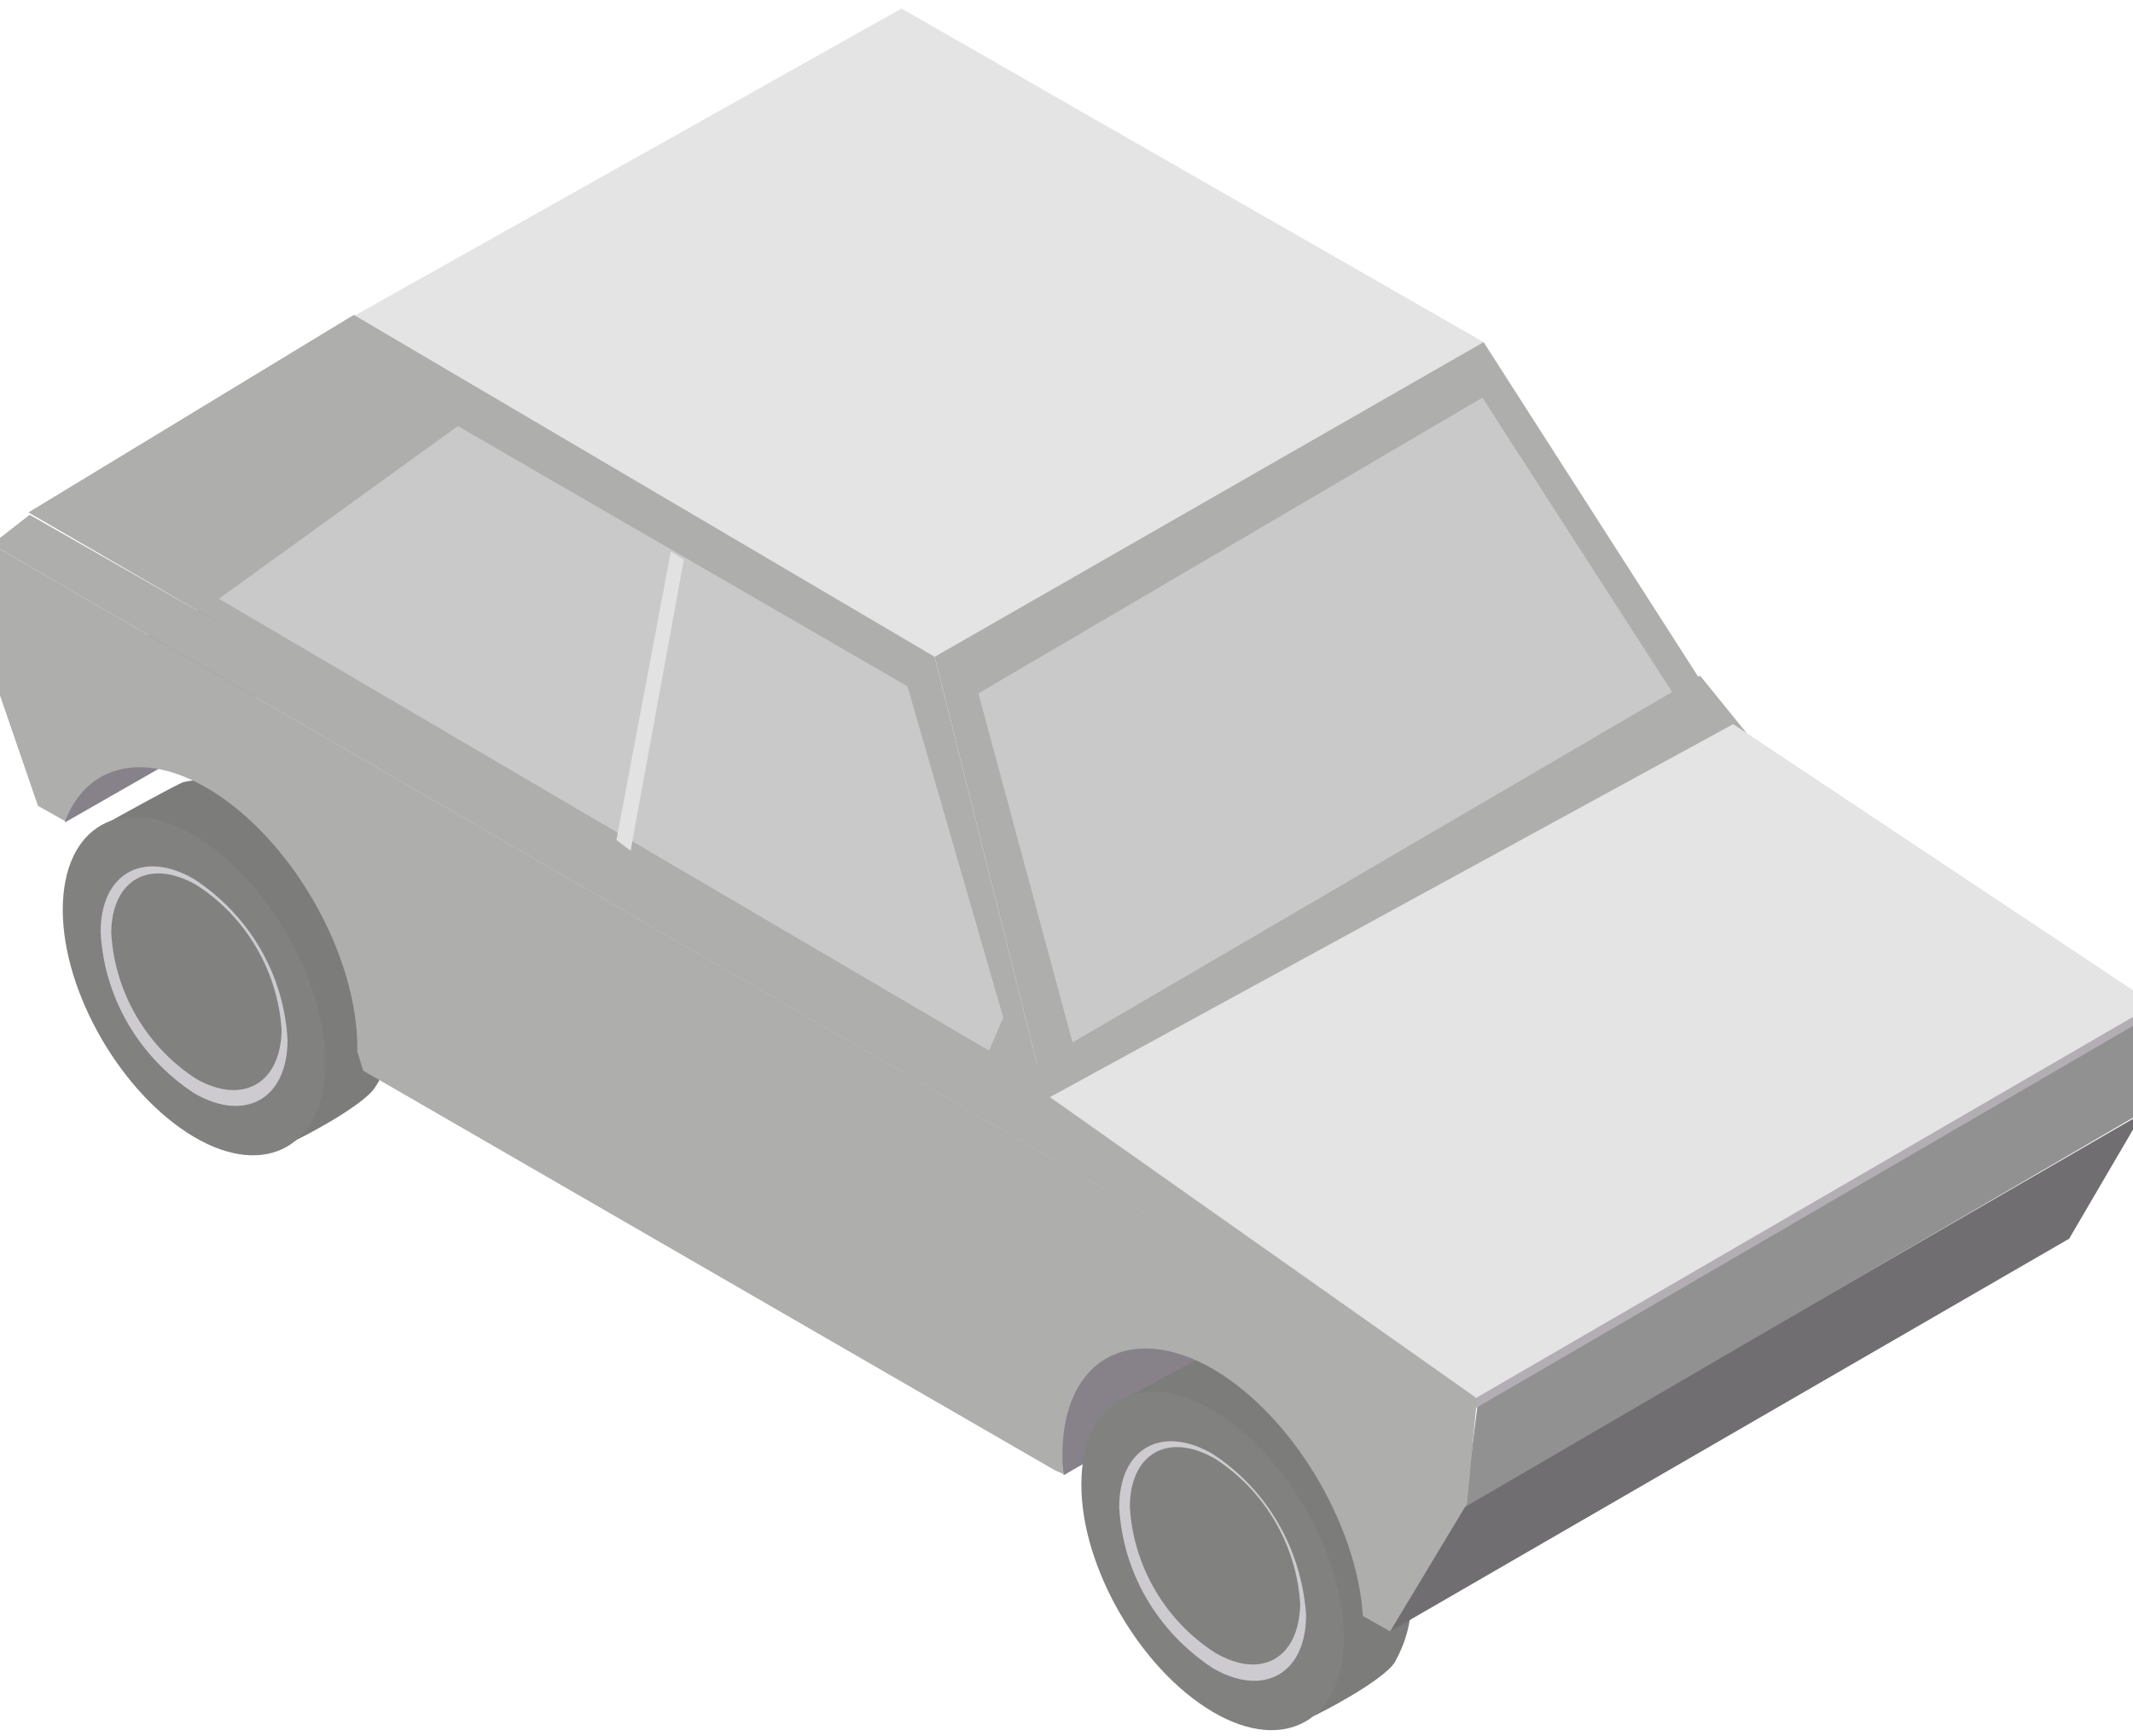 <?xml version="1.0" encoding="utf-8"?>
<!-- Generator: Adobe Illustrator 25.0.0, SVG Export Plug-In . SVG Version: 6.00 Build 0)  -->
<svg version="1.1" id="Layer_1" xmlns="http://www.w3.org/2000/svg" xmlns:xlink="http://www.w3.org/1999/xlink" x="0px" y="0px"
	 viewBox="0 0 180.3 146.8" style="enable-background:new 0 0 180.3 146.8;" xml:space="preserve">
<style type="text/css">
	.st0{fill:#E5E4E4;}
	.st1{fill:#AEAEAD;}
	.st2{fill:#C9C9C9;}
	.st3{fill:#878189;}
	.st4{fill:#7C7C7B;}
	.st5{fill:#818180;}
	.st6{fill:#CDCBCF;}
	.st7{fill:#706E71;}
	.st8{fill:#929191;}
	.st9{fill:#B2AEB4;}
	.st10{fill:#E3E2E2;}
</style>
<g id="Group_4248" transform="translate(-521 -537.999)">
	<g id="Group_4245" transform="translate(99.705 -98.68)">
		<path id="Path_559" class="st0" d="M546.7,665.6l-49.2-28.2l-46.3,26l49.1,28.8L546.7,665.6z"/>
		<path id="Path_563" class="st1" d="M546.7,665.6l-46.4,26.6l9.5,37.8l57.1-32.9L546.7,665.6z"/>
		<path id="Path_564" class="st2" d="M546.6,670.3l-42.6,25l8.6,31.9l51.4-29.9L546.6,670.3z"/>
		<path id="Path_566" class="st1" d="M565,693.8l-56.1,32.8l2.5,10.7l59.6-36.1L565,693.8z"/>
		<path id="Path_567" class="st3" d="M524,742.6l-14.3,7.1l1.5,11.7l16.4-9.5L524,742.6z"/>
		<path id="Path_568" class="st4" d="M540.6,771.9c0-7-5-15.6-11.1-19.2c-1.9-1.3-4.3-1.8-6.5-1.3c-0.4,0.1-6.4,3.4-6.5,3.5
			c-1.7,1.3-2.5,3.5-2.5,6.6c0,7,5,15.6,11.1,19.2c2,1.4,4.5,1.8,6.9,1.2c0.6-0.2,6.2-3.1,7.2-4.7
			C540.1,775.6,540.6,773.8,540.6,771.9z"/>
		<path id="Path_569" class="st5" d="M512.7,762.2c0,7,5,15.6,11.1,19.2s11.1,0.7,11.1-6.3c0-7-5-15.6-11.1-19.2
			S512.7,755.1,512.7,762.2z"/>
		<path id="Path_570" class="st6" d="M523.8,759.6c-4.3-2.5-7.9-0.5-7.9,4.5c0.3,5.5,3.2,10.5,7.9,13.6c4.3,2.5,7.9,0.5,7.9-4.5
			C531.3,767.6,528.4,762.6,523.8,759.6z M524,776.4c-4.2-2.7-6.9-7.3-7.2-12.3c0-4.5,3.2-6.4,7.2-4.1c4.2,2.7,6.9,7.3,7.2,12.3
			C531.1,776.9,527.9,778.7,524,776.4L524,776.4z"/>
		<path id="Path_582" class="st3" d="M439.8,687.4l-14.3,7.1l1.3,11.7l16.6-9.5L439.8,687.4z"/>
		<path id="Path_583" class="st4" d="M454.4,723.3c0-7-5-15.6-11.1-19.2c-1.9-1.3-4.3-1.8-6.5-1.3c-0.4,0.1-6.4,3.4-6.5,3.5
			c-1.7,1.3-2.5,3.5-2.5,6.6c0,7,5,15.6,11.1,19.2c2,1.4,4.5,1.8,6.9,1.2c0.6-0.2,6.2-3.1,7.2-4.7
			C454,727.1,454.5,725.2,454.4,723.3z"/>
		<path id="Path_584" class="st5" d="M426.6,713.6c0,7,5,15.6,11.1,19.2s11.1,0.7,11.1-6.3s-5-15.6-11.1-19.2
			C431.6,703.7,426.6,706.5,426.6,713.6z"/>
		<path id="Path_585" class="st6" d="M437.7,711c-4.3-2.5-7.9-0.5-7.9,4.5c0.3,5.5,3.2,10.5,7.9,13.6c4.3,2.5,7.9,0.5,7.9-4.5
			C445.3,719,442.3,714,437.7,711z M437.9,727.9c-4.2-2.7-6.9-7.3-7.2-12.3c0-4.5,3.2-6.4,7.2-4.1c4.2,2.7,6.9,7.3,7.2,12.3
			C445,728.3,441.8,730.1,437.9,727.9L437.9,727.9z"/>
		<path id="Path_597" class="st7" d="M602.4,730.8L545,764l-6.2,10.6l57.4-33.2L602.4,730.8z"/>
		<path id="Path_599" class="st8" d="M603.5,722.2l-57.3,33.2l-1.1,8.7l57.3-33.4L603.5,722.2z"/>
		<path id="Path_600" class="st9" d="M603.4,721.5l-58,31.7l0.5,2.6l57.6-33.5L603.4,721.5z"/>
		<path id="Path_601" class="st0" d="M567.8,697.9L509,730l37,24.9l57.4-33.3L567.8,697.9z"/>
		<path id="Path_602" class="st1" d="M420.6,682.7l-1.7,5.8l5.6,16.3l2.3,1.3c1.8-4.7,6.5-6,12-2.8c7,4.1,12.7,13.9,12.7,22
			c0,0.1,0,0.2,0,0.3l0.5,1.6l58.5,33.8l0.7,0.3c-0.1-0.5-0.1-1.1-0.1-1.6c0-8.1,5.7-11.3,12.7-7.3c6.7,3.9,12.2,13.1,12.7,20.9
			l2.3,1.3l6.5-10.8l0.8-8.4L420.6,682.7z"/>
		<path id="Path_612" class="st1" d="M546,754.8l-36-25.4l-86.2-49.2l-3.2,2.5l125.6,72.8L546,754.8z"/>
		<path id="Path_615" class="st1" d="M500.3,692.2l9.5,37.8l-86.1-50l27.5-16.7L500.3,692.2z"/>
		<path id="Path_613" class="st2" d="M498,694.7l-38-22l-20.2,14.6l65.1,38.2l1.2-2.8L498,694.7z"/>
		<path id="Path_620" class="st10" d="M479.1,684l-1.1-0.7l-4.6,24.4l1.2,0.9L479.1,684z"/>
	</g>
</g>
</svg>
